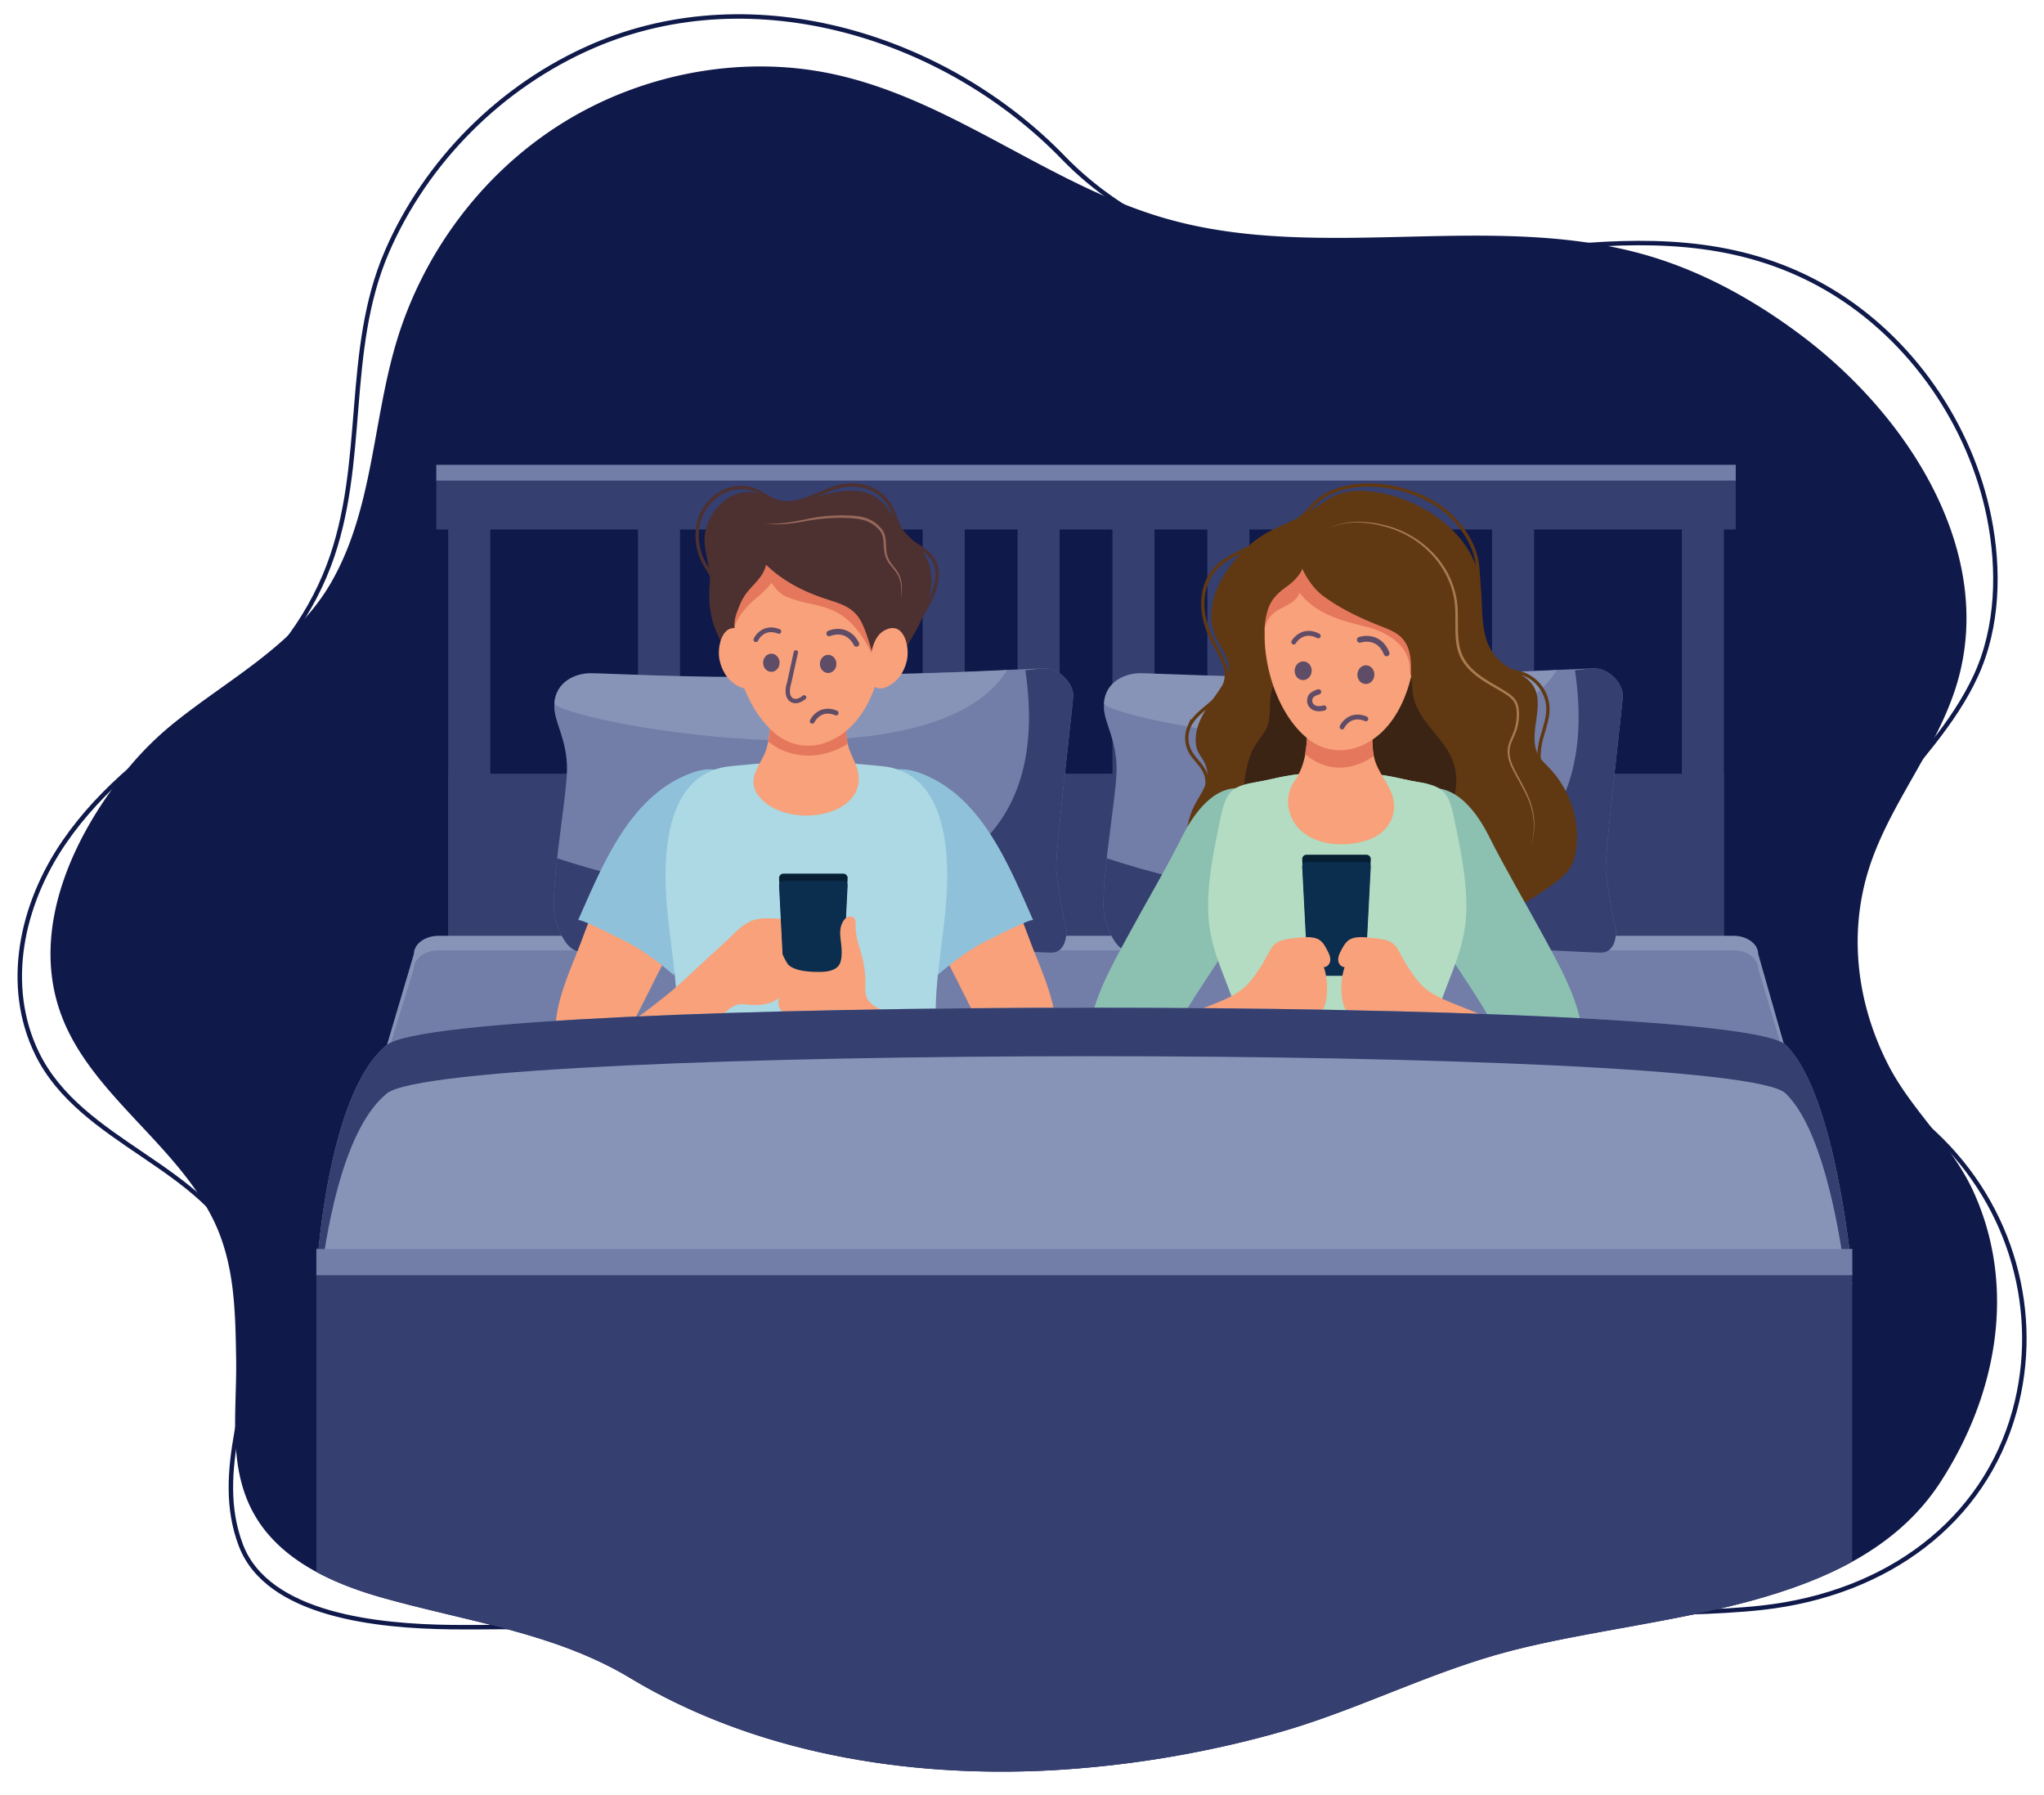 <svg id="Layer_2" data-name="Layer 2" xmlns="http://www.w3.org/2000/svg" xmlns:xlink="http://www.w3.org/1999/xlink" viewBox="0 0 1834.93 1611.23"><defs><style>.cls-1{mask:url(#mask);filter:url(#luminosity-noclip-3);}.cls-2,.cls-4{mix-blend-mode:multiply;}.cls-2{fill:url(#linear-gradient);}.cls-3{mask:url(#mask-2);filter:url(#luminosity-noclip-4);}.cls-4{fill:url(#linear-gradient-2);}.cls-5{fill:#0f194a;}.cls-6{fill:#b3dcc2;}.cls-17,.cls-24,.cls-7{fill:none;stroke-miterlimit:10;}.cls-7{stroke:#0f194a;stroke-width:4px;}.cls-8{clip-path:url(#clip-path);}.cls-9{fill:#353f70;}.cls-10{fill:#8894b7;}.cls-11{fill:#727ea8;}.cls-12{fill:#f8a17a;}.cls-13{fill:#90c1da;}.cls-14{fill:#acd9e3;}.cls-15{fill:#e5785c;}.cls-16{fill:#4d3030;}.cls-17{stroke:#4d3030;}.cls-17,.cls-24{stroke-width:3px;}.cls-18{fill:#96685c;}.cls-19{mask:url(#mask-3);}.cls-20{fill:url(#linear-gradient-3);}.cls-21{fill:#061f33;}.cls-22{fill:#0b2d4e;}.cls-23{fill:#603913;}.cls-24{stroke:#603913;}.cls-25{fill:#3c2415;}.cls-26{fill:#8cc1b2;}.cls-27{clip-path:url(#clip-path-2);}.cls-28{fill:#a97c50;}.cls-29{mask:url(#mask-4);}.cls-30{fill:url(#linear-gradient-4);}.cls-31,.cls-33{fill:#393762;}.cls-31,.cls-32{opacity:0.8;}.cls-34{filter:url(#luminosity-noclip-2);}.cls-35{filter:url(#luminosity-noclip);}</style><filter id="luminosity-noclip" x="546.74" y="-9034.37" width="366.75" height="32766" filterUnits="userSpaceOnUse" color-interpolation-filters="sRGB"><feFlood flood-color="#fff" result="bg"/><feBlend in="SourceGraphic" in2="bg"/></filter><mask id="mask" x="546.74" y="-9034.37" width="366.75" height="32766" maskUnits="userSpaceOnUse"><g class="cls-35"/></mask><linearGradient id="linear-gradient" x1="730.12" y1="867.64" x2="730.12" y2="644.3" gradientUnits="userSpaceOnUse"><stop offset="0" stop-color="#fff"/><stop offset="1"/></linearGradient><filter id="luminosity-noclip-2" x="1016.41" y="-9034.37" width="366.75" height="32766" filterUnits="userSpaceOnUse" color-interpolation-filters="sRGB"><feFlood flood-color="#fff" result="bg"/><feBlend in="SourceGraphic" in2="bg"/></filter><mask id="mask-2" x="1016.41" y="-9034.37" width="366.75" height="32766" maskUnits="userSpaceOnUse"><g class="cls-34"/></mask><linearGradient id="linear-gradient-2" x1="1199.79" y1="867.64" x2="1199.79" y2="644.3" xlink:href="#linear-gradient"/><clipPath id="clip-path"><path class="cls-5" d="M110.45,695.3c-46.15,58.42-81.76,137.9-57,211.26C78,979.7,156.82,1024.8,191.25,1094.27c19.46,39.27,20,82.44,20.72,124.59,1,55.17-11.14,113.76,30.75,160.39,24.77,27.58,62.16,43.88,100,54.58,75.93,21.5,155.47,31.59,222.91,72.2,110.8,66.71,246.87,90,378.91,82.83a952.59,952.59,0,0,0,197.51-32.3c74.52-20.25,140.76-56.09,215.79-75.29,130-33.27,307.87-33.73,384-150.86,51.24-78.86,69-176.32,29.13-262.24-19-40.86-55.13-72.06-75.73-112.17-28.47-55.41-36.14-118.59-17.12-177.46q1.18-3.63,2.47-7.24c19.87-55,59.87-102.36,76.41-158.38,34.15-115.67-41.31-238-140.51-312.32-41.22-30.89-87.28-56.6-137.44-71.26-138.35-40.43-292.08,6.36-430.85-32.75-106.46-30-193.87-108-302.34-130.52-83.36-17.33-173.44,1.16-244.25,46.46S379.35,228.7,355.93,306.76c-21.71,72.33-21,151.78-59.52,217.49-32.93,56.21-94,86.55-143.52,127.33A287.38,287.38,0,0,0,110.45,695.3Z"/></clipPath><filter id="luminosity-noclip-3" x="546.74" y="607.38" width="366.75" height="270.1" filterUnits="userSpaceOnUse" color-interpolation-filters="sRGB"><feFlood flood-color="#fff" result="bg"/><feBlend in="SourceGraphic" in2="bg"/></filter><mask id="mask-3" x="546.74" y="607.38" width="366.75" height="270.1" maskUnits="userSpaceOnUse"><g class="cls-1"><polygon class="cls-2" points="730.12 877.48 913.49 607.38 546.74 607.38 730.12 877.48"/></g></mask><linearGradient id="linear-gradient-3" x1="730.12" y1="867.64" x2="730.12" y2="644.3" gradientUnits="userSpaceOnUse"><stop offset="0" stop-color="#fff"/><stop offset="1" stop-color="#fff"/></linearGradient><clipPath id="clip-path-2"><path class="cls-6" d="M1321.1,1037.4c-6.8-18.05-17-32.82-22.9-51.48-8-25.32-13.39-61.43-4.24-87.64,9.71-27.83,21.63-49.79,22.35-80.79.62-26.54-4.73-52.68-10-78.54-5.27-25.6-7.66-33-32.73-36.94-8.93-1.39-17.75-3.81-26.67-5.39a263.36,263.36,0,0,0-45.81-3.92h-1.2a263.55,263.55,0,0,0-45.82,3.92c-8.91,1.58-17.74,4-26.67,5.39-25.07,3.9-27.46,11.34-32.73,36.94-5.32,25.86-10.67,52-10.05,78.54.73,31,12.64,53,22.36,80.79,9.14,26.21,3.72,62.32-4.25,87.64-5.87,18.66-16.1,33.43-22.9,51.48a7.28,7.28,0,0,0-.63,4.43c.52,1.88,2.36,3,4,3.88,33.32,17.4,70.67,22.64,107.19,25.33,3.21.24,6.33.47,9.41.67v.08l.65,0,.64,0v-.08c3.08-.2,6.21-.43,9.41-.67,36.53-2.69,73.87-7.93,107.19-25.33,1.69-.88,3.52-2,4-3.88A7.29,7.29,0,0,0,1321.1,1037.4Z"/></clipPath><filter id="luminosity-noclip-4" x="1016.41" y="607.38" width="366.75" height="270.1" filterUnits="userSpaceOnUse" color-interpolation-filters="sRGB"><feFlood flood-color="#fff" result="bg"/><feBlend in="SourceGraphic" in2="bg"/></filter><mask id="mask-4" x="1016.41" y="607.38" width="366.75" height="270.1" maskUnits="userSpaceOnUse"><g class="cls-3"><polygon class="cls-4" points="1199.79 877.48 1383.16 607.38 1016.41 607.38 1199.79 877.48"/></g></mask><linearGradient id="linear-gradient-4" x1="1199.79" y1="867.64" x2="1199.79" y2="644.3" xlink:href="#linear-gradient-3"/></defs><title>Artboard 3</title><path class="cls-7" d="M595.16,1474.93c-60.36-19.26-126.5-13.73-190.61-14.54s-164.16-10.1-188.3-73.46c-25.55-67.06,11.49-136.6,11.81-204.36.08-18.55-2.13-37.31-9.3-54.73-33.61-81.52-146.15-101.26-185.58-182.49C3.72,884.67,18.93,812.21,57.65,755.81c33.64-49,82.93-87.52,135.08-120.45,47.48-30,83.79-78.43,102.41-127.67,34.78-92,13.42-192.54,52.4-282.24C382.45,145.1,449.31,77.05,532.8,41.09c145.69-62.75,317.89-6.92,421.75,100.43,55.71,57.59,135.78,91,217.28,96.94C1330.14,250,1495,173.4,1641.7,259.87c74.75,44.07,127.58,122.19,144,204.62,9.27,46.44,8.21,98.1-11.93,141.94-19.81,43.13-54,78.33-83.35,115.6C1641.67,784,1615,866.75,1660.6,936.5c20,30.5,48.78,55.45,76.11,81,70,65.44,95.88,161.78,71.79,249-27.34,99-114,164.06-226.94,176.5-83.56,9.21-176-2.82-251.78,36.49"/><path class="cls-5" d="M110.45,695.3c-46.15,58.42-81.76,137.9-57,211.26C78,979.7,156.82,1024.8,191.25,1094.27c19.46,39.27,20,82.44,20.72,124.59,1,55.17-11.14,113.76,30.75,160.39,24.77,27.58,62.16,43.88,100,54.58,75.93,21.5,155.47,31.59,222.91,72.2,110.8,66.71,246.87,90,378.91,82.83a952.59,952.59,0,0,0,197.51-32.3c74.52-20.25,140.76-56.09,215.79-75.29,130-33.27,307.87-33.73,384-150.86,51.24-78.86,69-176.32,29.13-262.24-19-40.86-55.13-72.06-75.73-112.17-28.47-55.41-36.14-118.59-17.12-177.46q1.18-3.63,2.47-7.24c19.87-55,59.87-102.36,76.41-158.38,34.15-115.67-41.31-238-140.51-312.32-41.22-30.89-87.28-56.6-137.44-71.26-138.35-40.43-292.08,6.36-430.85-32.75-106.46-30-193.87-108-302.34-130.52-83.36-17.33-173.44,1.16-244.25,46.46S379.35,228.7,355.93,306.76c-21.71,72.33-21,151.78-59.52,217.49-32.93,56.21-94,86.55-143.52,127.33A287.38,287.38,0,0,0,110.45,695.3Z"/><g class="cls-8"><rect class="cls-9" x="402.36" y="433.76" width="37.74" height="423.82"/><rect class="cls-9" x="572.74" y="433.76" width="37.74" height="423.82"/><rect class="cls-9" x="657.93" y="433.76" width="37.74" height="423.82"/><rect class="cls-9" x="743.12" y="433.76" width="37.74" height="423.82"/><rect class="cls-9" x="828.3" y="433.76" width="37.74" height="423.82"/><rect class="cls-9" x="913.49" y="433.76" width="37.74" height="423.82"/><rect class="cls-9" x="998.68" y="433.76" width="37.74" height="423.82"/><rect class="cls-9" x="1083.87" y="433.76" width="37.74" height="423.82"/><rect class="cls-9" x="1169.06" y="433.76" width="37.74" height="423.82"/><rect class="cls-9" x="1254.25" y="433.76" width="37.74" height="423.82"/><rect class="cls-9" x="1339.44" y="433.76" width="37.74" height="423.82"/><rect class="cls-9" x="1509.82" y="433.76" width="37.74" height="423.82"/><rect class="cls-9" x="391.71" y="417.23" width="1166.5" height="57.98"/><rect class="cls-9" x="402.36" y="694.39" width="1145.21" height="159.88"/><path class="cls-10" d="M1662.77,1152.08H284l87.54-295.84c0-9,9.94-16.34,22.21-16.34H1556.17c12.27,0,22.21,7.32,22.21,16.34Z"/><path class="cls-11" d="M1662.77,1152.08H284l87.54-282.82c0-9,9.94-16.34,22.21-16.34H1556.17c12.27,0,22.21,7.31,22.21,16.34Z"/><rect class="cls-11" x="391.71" y="417.23" width="1166.5" height="14.08"/><path class="cls-11" d="M963.41,625.18c-.7,11.34-15.59,136.92-15.26,153.31s11,66.55,9.55,57.56,3.65,19-14.29,19c-9,0-202.38-10.49-271.72-10.64-69.54-.15-138.41,10.79-145.26,10.63-13.67-.33-19.53-6.9-27.22-27s9.31-108.78,9.78-136.7S496.61,646.85,497.65,633c1.37-18.3,17.37-26.49,32.11-26.78,8.43-.17,96,4.47,163.6,3.14,66.7-1.32,236.86-9.37,243.85-9.51C951.28,599.58,964.11,613.85,963.41,625.18Z"/><path class="cls-9" d="M963.41,625.21c-.7,11.33-15.59,136.92-15.26,153.31s11,66.55,9.55,57.55,3.65,19-14.29,18.95c-9,0-202.38-10.49-271.72-10.63-69.54-.15-138.41,10.78-145.26,10.62-13.67-.32-19.53-6.89-27.22-27-3.5-9.11-1.9-32.39.94-57.7,153.62,50.93,458.34,89.81,420.35-168.73,8.84-1,14.6-1.68,16.71-1.72C951.28,599.61,964.11,613.87,963.41,625.21Z"/><path class="cls-10" d="M497.65,631c1.37-18.3,17.37-26.49,32.11-26.78,8.43-.17,96,4.47,163.6,3.14,36-.72,189.57-3.92,210.84-6C835.3,713.66,496.61,644.85,497.65,631Z"/><path class="cls-11" d="M1456.8,625.18c-.7,11.34-15.59,136.92-15.26,153.31s11,66.55,9.55,57.56,3.65,19-14.29,19c-9,0-202.38-10.49-271.72-10.64-69.54-.15-138.41,10.79-145.26,10.63-13.67-.33-19.53-6.9-27.22-27s9.31-108.78,9.78-136.7S990,646.85,991,633c1.37-18.3,17.38-26.49,32.11-26.78,8.43-.17,96,4.47,163.6,3.14,66.71-1.32,236.86-9.37,243.85-9.51C1444.67,599.58,1457.5,613.85,1456.8,625.18Z"/><path class="cls-9" d="M1456.8,625.21c-.7,11.33-15.59,136.92-15.26,153.31s11,66.55,9.55,57.55,3.65,19-14.29,18.95c-9,0-202.38-10.49-271.72-10.63-69.54-.15-138.41,10.78-145.26,10.62-13.67-.32-19.53-6.89-27.22-27-3.5-9.11-1.9-32.39.94-57.7,153.62,50.93,458.34,89.81,420.35-168.73,8.84-1,14.6-1.68,16.71-1.72C1444.67,599.61,1457.5,613.87,1456.8,625.21Z"/><path class="cls-10" d="M991,631c1.37-18.3,17.38-26.49,32.11-26.78,8.43-.17,96,4.47,163.6,3.14,36-.72,189.58-3.92,210.84-6C1328.69,713.66,990,644.85,991,631Z"/><rect class="cls-9" x="284" y="1121.01" width="1378.77" height="490.21"/></g><path class="cls-12" d="M532.39,817.35c-3.7,9.31-7.25,18.68-10.74,28.07-12,32.12-40.39,86.61-8.32,116.22,3.63,3.36,12.37,3.17,16.88,2.28,12.9-2.56,19.4-14.57,25.71-24.8,19-30.69,32.72-64.32,51-95.44,13.2-22.46,19.88-49.25,26.21-74.28,4.19-16.56,9.58-40.27-4.38-54a27.16,27.16,0,0,0-21.86-7.49,42.07,42.07,0,0,0-13.59,4.49A49,49,0,0,0,582.9,719c-7.76,6.62-11.5,16.19-16.12,25-5.44,10.35-11,20.62-16.07,31.16C544.05,789,538.05,803.08,532.39,817.35Z"/><path class="cls-13" d="M546.81,766.65c17.73-32.5,40.78-61.74,76.3-73.66,10.18-3.42,22.75-4.26,30.38,3.29,4.78,4.73,6.51,11.88,6.1,18.6-.58,9.73-5,19-7.23,28.4a313.78,313.78,0,0,1-27.05,72.48c-2.58,4.93-21.49,58.48-20,59.8-12.48-10.84-30.26-24.34-45.18-31.44-4-1.88-40.14-20.5-41.18-18.14C527.36,807.07,536.12,786.27,546.81,766.65Z"/><path class="cls-12" d="M914.3,817.35c3.7,9.31,7.25,18.68,10.74,28.07,12,32.12,40.39,86.61,8.32,116.22-3.63,3.36-12.38,3.17-16.88,2.28-12.9-2.56-19.4-14.57-25.72-24.8-19-30.69-32.71-64.32-51-95.44-13.2-22.46-19.88-49.25-26.21-74.28-4.19-16.56-9.58-40.27,4.38-54a27.16,27.16,0,0,1,21.86-7.49,42.07,42.07,0,0,1,13.59,4.49,49,49,0,0,1,10.4,6.54c7.75,6.62,11.5,16.19,16.12,25,5.43,10.35,11,20.62,16.07,31.16C902.64,789,908.64,803.08,914.3,817.35Z"/><path class="cls-13" d="M899.71,766.65c-17.72-32.5-40.77-61.74-76.3-73.66-10.17-3.42-22.74-4.26-30.37,3.29-4.78,4.73-6.51,11.88-6.11,18.6.59,9.73,5,19,7.24,28.4a313.76,313.76,0,0,0,27,72.48c2.58,4.93,21.5,58.48,20,59.8,12.47-10.84,30.25-24.34,45.18-31.44,4-1.88,40.13-20.5,41.18-18.14C919.16,807.07,910.41,786.27,899.71,766.65Z"/><path class="cls-14" d="M849.3,1016.25l-.69-2.9c-8.38-36.28-9.6-73.73-8.55-110.81,1-36.36,9.12-72.13,10.17-108.51,1.21-41.95-6.09-101.54-58.59-106.39-21.71-2-43.55-4.34-65.41-4.6v0c-.78,0-1.56,0-2.34,0s-1.56,0-2.34,0v0c-21.87.26-43.7,2.6-65.41,4.6-52.5,4.85-59.81,64.44-58.6,106.39,1.05,36.38,9.15,72.15,10.18,108.51,1,37.08-.18,74.53-8.56,110.81-.22,1-.45,1.94-.69,2.9-1.64,6.82-4.3,13.74-3.06,20.64,2.7,14.91,38.61,22.15,50.72,25.36,22.57,6,45.88,8.66,69.12,10.38l6.25.45v.32l2.39-.16,2.38.16v-.32l6.26-.45c23.24-1.72,46.55-4.39,69.12-10.38,12.1-3.21,48-10.45,50.71-25.36C853.61,1030,851,1023.07,849.3,1016.25Z"/><path class="cls-12" d="M690.11,722.67c32.42,21.4,95.52,4.8,77.64-37.64-2.17-5.15-4.81-10.13-6.26-15.51-2.4-8.91-2.16-18.1-1.91-27.17.29-10.59.37-21.2.95-31.77-11.85-2.22-21.46-3.33-34-2.87-10.41.38-20.82-.58-31.23,0a4,4,0,0,0-2.34.61,2.79,2.79,0,0,0-.77,2c-1.4,14.29,0,28.77-1.12,43.09-.61,8-1.71,17.18-5.37,24.62-5.63,11.43-14,22-5.93,34.46A35.57,35.57,0,0,0,690.11,722.67Z"/><path class="cls-15" d="M761,667.6c-1.86-8.29-1.38-17-1.15-25.37.29-10.58.38-21.2,1-31.77-11.85-2.22-21.47-3.33-34.05-2.87-10.42.38-20.82-.58-31.23,0a4.09,4.09,0,0,0-2.34.61,2.79,2.79,0,0,0-.77,2c-1.4,14.29,0,28.77-1.12,43.1a92.65,92.65,0,0,1-1.75,12.25c1.63,1.26,3.3,2.47,5,3.59,12.85,8.41,30.18,11.2,45.57,7.34A70.6,70.6,0,0,0,761,667.6Z"/><path class="cls-16" d="M781.37,621.51c-9.83,11.86-23.6,19.68-37.23,26.84a45.12,45.12,0,0,1-10.43,4.37c-11.3,2.63-22.69-3.49-32.11-10.25a186,186,0,0,1-35-32.75c-10.25-12.44-16-26-22.66-40.68s-8.2-29.55-6.78-45.66c1.46-16.55-7.79-31.33-3.61-48.05a47.76,47.76,0,0,1,17.95-26.72,34.52,34.52,0,0,1,16.42-6.84c13.33-1.44,24.67,7.62,37.85,8.24s26.08-4.22,38.86-7.13c11.16-2.54,23.38-3.93,34.46-.14,12.32,4.22,18.26,13.65,25.08,24.56,5.82,9.33,14.59,16.33,21.6,24.61,9.39,11.1,12.35,25.22,9.37,39.67a122.91,122.91,0,0,1-13.49,35.59c-5.41,9.43-11.3,19.37-17.67,28.31-4.86,6.8-10.18,11.81-15.84,17.75C785.7,615.81,783.66,618.74,781.37,621.51Z"/><path class="cls-12" d="M793.44,564.76c-.22-13.57-2.22-26.43-5.82-37.09-15.52-46-73.19-56.81-107.52-23.35-38.27,37.32-22.61,125.47,18.41,156.08a45.69,45.69,0,0,0,39,7.28C777.37,656.55,794.12,607.16,793.44,564.76Z"/><path class="cls-15" d="M802.86,527.52c-17.47-46-82.54-56.72-121.33-23.21-9.07,7.83-18.73,20.16-22.94,31.44-4.51,12.09-3.33,25.45-2.09,38.29,1-10.6,5.94-20.13,12.9-28a92.19,92.19,0,0,1,11.31-10.69c1.47-1.19,12.46-11.18,11.41-12.56,3.91,5.1,7.79,10.17,13.82,12.73,7.54,3.2,15.38,5,23.35,6.78,14.08,3.06,25.11,7,35.33,17.56,9.45,9.74,16.29,21.85,20.83,34.59,1.44,4,3.89,10.22,9.15,8.41,1.25-.43,12.08-8.5,12.19-9.07a140.74,140.74,0,0,0,2.59-29.16C809.15,551,806.91,538.17,802.86,527.52Z"/><path class="cls-16" d="M771.72,555.58c3.51,5.73,5.65,12.18,7.77,18.56,3.35,10.08,6,20.93,10.29,30.62,14.64-8.83,24.28-29.67,31-44.73,5.91-13.36,7.57-24,2.56-38-3.23-9.07-9.44-17.12-16.81-24-21.26-19.93-53.16-30.09-83.93-28.06-10.81.71-19.62,4.52-29.77,7.46-9.32,2.7-16.44,4.47-23.29,12.14-6.09,6.82-10,15.31-13.06,23.93-5,14-7.82,28.53-6.72,43.46.7,9.54.77,19,10.22,24.18q-.25-8.52-.5-17A31.06,31.06,0,0,1,661.8,549c2.52-7,4.84-12.54,9.62-18.28,6.25-7.5,14.5-14.29,16.25-23.9,14.8,14.38,32.27,23.39,51.72,30.09,12.33,4.24,24.86,6.69,32.18,18.47Z"/><path class="cls-12" d="M793.72,566c17.6-9.86,23.3,14.6,20.37,26.83A38.9,38.9,0,0,1,807.86,607c-4.16,5.63-16.11,15-23.11,9-3.18-2.74-3.55-7.45-3.69-11.64C780.69,593.06,781.78,572.66,793.72,566Z"/><path class="cls-12" d="M666.45,566c-17.61-9.86-23.31,14.6-20.38,26.83A39.07,39.07,0,0,0,652.3,607c4.16,5.63,16.12,15,23.12,9,3.17-2.74,3.54-7.45,3.68-11.64C679.48,593.06,678.38,572.66,666.45,566Z"/><path class="cls-17" d="M641.34,526.13c-.15-7.18-4.92-13.28-8.56-19.48a52.31,52.31,0,0,1-6.53-32.28,42.78,42.78,0,0,1,20.53-31.71,35.79,35.79,0,0,1,27.75-3.83c8.68,2.48,15.73,9.12,24.15,11.42,18.88,5.17,38.22-10.18,56.17-13.89,17.78-3.67,36.79,2.31,45.68,20.18,3.51,7,5.05,15.22,9.64,21.54,7.65,10.57,22.37,14.06,28.46,25.7,9.94,19-9.82,46.8-19.87,61.58"/><path class="cls-18" d="M686,470c14.65.95,28.91-2.22,43.22-5.14a146,146,0,0,1,21.89-2.22q5.5-.17,11,.05a68.63,68.63,0,0,1,11.07,1.1,30.94,30.94,0,0,1,18.9,11.73c2.29,3.24,2.94,7.24,3.18,10.9s.16,7.31.91,10.74a22.48,22.48,0,0,0,4.64,9.38c2.15,2.88,4.6,5.7,6.28,9.07a27.94,27.94,0,0,1,2.51,10.77,76.9,76.9,0,0,1-.4,11,94.24,94.24,0,0,0-.24-10.9A26.87,26.87,0,0,0,806,516.15c-1.69-3.13-4.13-5.81-6.43-8.68a24.21,24.21,0,0,1-5.24-9.9c-.94-3.7-.92-7.44-1.19-11s-.91-7.05-2.91-9.81A20.22,20.22,0,0,0,786.7,473a29.15,29.15,0,0,0-4.24-3.1,31.07,31.07,0,0,0-9.81-3.7A66.75,66.75,0,0,0,762,465c-3.61-.18-7.24-.23-10.86-.16a172.3,172.3,0,0,0-21.63,1.85c-7.14,1.13-14.36,2.62-21.64,3.36A96.53,96.53,0,0,1,686,470Z"/><path class="cls-12" d="M633.78,861.3c-11.44,10.5-22.25,21.17-34.34,31-12.58,10.18-25.53,19.92-38.69,29.35-4.4,3.15-9,6.48-11.29,11.38-3.1,6.66-1.16,14.57,1.87,21.25a31.52,31.52,0,0,0,5.94,9.27c3.2,3.24,7.39,5.31,11.64,6.93,4,1.53,8.21,2.74,12.47,2.49,8.31-.48,15.24-6.27,21.33-11.95a423,423,0,0,0,30.92-32c5-5.71,9.43-11.83,14.4-17.51,3-3.48,8.86-8.13,13.22-9.6,3-1,6.16-.58,9.26-.28,7.42.7,15.12.63,22.08-2.07,8-3.1,19.07-14.41,16.13-23.91a4.93,4.93,0,0,1-.42-2.24,4.69,4.69,0,0,1,1.54-2.25c3.43-3.63,3.9-10.3-.12-13.26a9.32,9.32,0,0,0-2.37-15.33c5.34-.37,10.55,1.6,15.27,4.09,5.3,2.81,10.09,7,16,7.89,9.18,1.29,7.49-6.47,3.09-10.91-4.06-4.11-9.35-6.73-14-10.06a47.58,47.58,0,0,0-12.24-6.57c-6.64-2.26-13.78-2.48-20.79-2.68-6.35-.19-12.86-.35-18.85,1.73-7.34,2.55-13.13,8.15-18.66,13.6C649.61,847,641.62,854.09,633.78,861.3Z"/><g class="cls-19"><polygon class="cls-20" points="730.12 877.48 913.49 607.38 546.74 607.38 730.12 877.48"/></g><path class="cls-21" d="M752.14,886.27h-44a3.93,3.93,0,0,1-3.92-3.73l-4.83-94.26a3.92,3.92,0,0,1,3.92-4.13H757a3.92,3.92,0,0,1,3.92,4.13l-4.83,94.26A3.93,3.93,0,0,1,752.14,886.27Z"/><path class="cls-22" d="M752.14,892.82h-44a3.93,3.93,0,0,1-3.92-3.73l-4.83-94.27a3.92,3.92,0,0,1,3.92-4.12H757a3.92,3.92,0,0,1,3.92,4.12l-4.83,94.27A3.93,3.93,0,0,1,752.14,892.82Z"/><path class="cls-12" d="M775.52,950l2.52,1.55c18.32,11.34,35.84,24.25,55.68,32.89,6.91,3,14.29,5.51,21.82,5.11,10.26-.55,14.72-6.38,20.49-13.65s4.45-18.47-.88-26.14S861.39,937.23,853,933.15c-21.32-10.33-44.27-17.14-65.11-28.4-7.62-4.12-11.49-9.14-11.08-18a94.45,94.45,0,0,0-3.19-29c-2.24-8.27-5.51-16.95-5.52-25.64,0-3,.49-6.65-1.85-8.59a5.25,5.25,0,0,0-5.57-.36,10.2,10.2,0,0,0-4,4.19c-4,6.93-2,14.47-1.36,22,.38,4.61.52,9.41-.76,13.9-2.4,8.4-13.11,9.14-20.28,9.08-8-.06-20.64-.73-26.63-6.48-.8-.77-6.51-10.7-5.36-11-3.37.84-5.29,4-6.53,7-1.8,4.33-.1,5.78.57,10,.64,4-2.5,8-1.73,12,.66,3.47,4.08,6,4.61,9.43.3,2-.41,4-.53,6a10.69,10.69,0,0,0,3.63,8.59c1,.9,2.33,1.7,2.65,3a6.33,6.33,0,0,1-.11,2.37,11.85,11.85,0,0,0,3.84,10.34c3,2.68,7.21,3.57,11.15,4.54,10.17,2.5,20.29,4.24,30,8.29A194.35,194.35,0,0,1,775.52,950Z"/><path class="cls-23" d="M1358.67,815c-24.55,10-55.48,7-77.16-8.43s-41.75-26.88-69.42-27.7c-17.19-.51-33.3,6.68-49.68,10.78-14.4,3.61-25.39,15.17-40.91,17.3-20.4,2.8-41.35-9.75-50.53-28.18s-7.17-41.37,3.1-59.22c7.49-13,14.38-22.75,6-37.28-1.83-3.16-4.14-6.09-5.4-9.53a26.84,26.84,0,0,1-1.23-10.21c.76-18.82,15-32.94,24.52-48.48,2.22-3.63,4.45-7.4,5.12-11.61,1.71-10.7-6.79-19.95-11.33-29.79-14.68-31.89,10.38-68.16,34.77-87.3,14.39-11.29,31.64-15.84,47.16-25,7.07-4.19,13.51-9.38,20.66-13.42,12.47-7,26.07-7.35,39.91-5.41,39.45,5.53,84.29,34.2,93.44,75.47,6.19,28-4,60.49,23.76,80.08,8.34,5.89,18.89,9.4,24.58,17.89,12.1,18-5.68,44.76,5.38,63.46,2.47,4.17,6.16,7.44,9.51,10.94a90.18,90.18,0,0,1,24.37,70.23c-.61,6.21-1.92,12.46-5,17.9-4.22,7.46-11.35,12.73-18.33,17.71-10.43,7.45-21.09,14.8-32.93,19.7Z"/><path class="cls-24" d="M1394.42,710.48c-12.25-10.53-14.87-28.93-11.33-44.68,2.32-10.31,6.9-20.34,6.49-30.9a34.12,34.12,0,0,0-22.18-30.1c-6.37-2.24-13.37-2.54-19.46-5.44-9.22-4.39-14.29-13.67-17.66-22.86-3.66-10-2.14-18.57-2.18-29.06-.06-13.41-.4-26.83-1.76-40.18-1.57-15.38-10.78-30.64-21.34-41.69q-2.28-2.38-4.74-4.58c-27.41-24.47-79.82-35.19-112.3-15.28-6.48,4-10.5,9.44-15.64,14.69s-12,9.66-18.28,13.61c-12.75,8-26.46,14.31-39.93,21-8.6,4.27-17.34,8.86-23.67,16.09-7.62,8.71-11,20.64-10.65,32.21s4.14,22.82,9.45,33.11c3.74,7.27,8.28,14.22,10.66,22.05,3.89,12.74-3.54,24.73-13,32.91-7.13,6.19-15.32,11.87-19.23,20.47a26,26,0,0,0,.77,22.72c3.47,6.44,9.59,11.2,12.83,17.77a24,24,0,0,1,.25,20.39c-3.76,8.13-12.34,15.67-9.52,24.17"/><path class="cls-25" d="M1306.69,692.36a51.44,51.44,0,0,1-4.1,30c-12.08,25.13-42,30-67.18,31a151,151,0,0,1-28-1.48c-8.23-1.23-15.57,0-23.89-.17a91.4,91.4,0,0,1-46.68-14.05c-6.76-4.29-13.13-9.71-16.59-16.93-4.77-9.91-3.38-21.63-.86-32.35,1.46-6.18,3.28-12.35,6.46-17.86,3.4-5.88,8.27-10.88,11.11-17.06,5.32-11.62.94-25.19,5.68-36.59,3.7-8.92,13-19,20.75-24.57,10.52-7.59,24.09-10,37-9.11s25.47,4.79,37.8,8.82c9.71,3.17,18.06,1.21,25.18,9.23,5.64,6.35,3.67,16.73,5.47,24.43C1275,651.58,1302.6,665.25,1306.69,692.36Z"/><path class="cls-26" d="M1128.15,807.4c-16.48,28.24-35,55.34-52.74,82.8-9.9,15.34-19.92,30.93-25.22,48.39-24.44-.6-48.94-5.76-72.94-10.36,3.86-32.41,21-61.78,36.27-90,15.94-29.43,33.12-58.2,48.12-88.13,12.2-24.34,35-53.39,65.46-38.76,23.45,11.26,19.8,43.52,15,64.33C1139.47,786.75,1134.11,797.19,1128.15,807.4Z"/><path class="cls-26" d="M1269.91,807.4c16.47,28.24,35,55.34,52.74,82.8,9.89,15.34,19.91,30.93,25.22,48.39,24.43-.6,48.93-5.76,72.93-10.36-3.86-32.41-21-61.78-36.27-90-15.94-29.43-33.11-58.2-48.12-88.13-12.19-24.34-35-53.39-65.45-38.76-23.45,11.26-19.8,43.52-15,64.33C1258.58,786.75,1264,797.19,1269.91,807.4Z"/><path class="cls-6" d="M1321.1,1037.4c-6.8-18.05-17-32.82-22.9-51.48-8-25.32-13.39-61.43-4.24-87.64,9.71-27.83,21.63-49.79,22.35-80.79.62-26.54-4.73-52.68-10-78.54-5.27-25.6-7.66-33-32.73-36.94-8.93-1.39-17.75-3.81-26.67-5.39a263.36,263.36,0,0,0-45.81-3.92h-1.2a263.55,263.55,0,0,0-45.82,3.92c-8.91,1.58-17.74,4-26.67,5.39-25.07,3.9-27.46,11.34-32.73,36.94-5.32,25.86-10.67,52-10.05,78.54.73,31,12.64,53,22.36,80.79,9.14,26.21,3.72,62.32-4.25,87.64-5.87,18.66-16.1,33.43-22.9,51.48a7.28,7.28,0,0,0-.63,4.43c.52,1.88,2.36,3,4,3.88,33.32,17.4,70.67,22.64,107.19,25.33,3.21.24,6.33.47,9.41.67v.08l.65,0,.64,0v-.08c3.08-.2,6.21-.43,9.41-.67,36.53-2.69,73.87-7.93,107.19-25.33,1.69-.88,3.52-2,4-3.88A7.29,7.29,0,0,0,1321.1,1037.4Z"/><g class="cls-27"><path class="cls-6" d="M1279.79,707.39c1.54-4.77,7.37-15.39,4.43-19.55s-13.93-3.28-18.21-3.14l-141.39,4.75c2.72,10.11,2.84,19.53,6.71,29.53a95,95,0,0,0,13.24,23.76,75,75,0,0,0,44.8,28c30.36,6,63.91-8.86,79.27-35.71C1273.59,726.41,1276.71,716.86,1279.79,707.39Z"/></g><path class="cls-12" d="M1165.11,742.63c14.77,16.78,43.15,18.12,63,11.25,13.52-4.68,23.08-15.34,23.36-30,.32-16.39-14-28-17.68-43.3-2.06-8.66-1.86-17.58-1.64-26.39.24-10.28.32-20.58.81-30.85-10.17-2.15-18.42-3.23-29.23-2.78-8.94.37-17.87-.57-26.81,0a3.13,3.13,0,0,0-2,.59,2.9,2.9,0,0,0-.66,1.93c-1.2,13.88,0,27.94-1,41.85-.87,12.78-3.73,25.64-11.21,36.23C1153,714,1155.21,731.37,1165.11,742.63Z"/><path class="cls-28" d="M1192.28,474.52a57.74,57.74,0,0,1,24.18-6.07,93.45,93.45,0,0,1,25,2.57,89.45,89.45,0,0,1,43.75,24,78.76,78.76,0,0,1,22.71,44.45c1.16,8.44.74,16.87.91,25.17s.83,16.68,4.25,24,9.5,13.27,16.15,18.06,14.11,8.71,21.26,13.13c3.52,2.21,7.31,4.52,9.91,8.22s3.19,8.33,3.25,12.54a46.39,46.39,0,0,1-1.61,12.68c-1.09,4.15-3,8-4.62,11.77a23.75,23.75,0,0,0-2.24,11.78,35.79,35.79,0,0,0,3.45,11.7c3.55,7.5,7.91,14.68,11.51,22.27s6.36,15.68,7,24.08a59.4,59.4,0,0,1-3.07,24.76,59.13,59.13,0,0,0,2.5-24.7c-.83-8.31-3.74-16.22-7.47-23.64s-8.11-14.56-11.82-22.13a37.42,37.42,0,0,1-3.75-12.19,25.44,25.44,0,0,1,2.21-12.62c1.59-3.93,3.4-7.62,4.38-11.6a44.7,44.7,0,0,0,1.48-12.13c-.06-4.06-.65-8.19-2.92-11.37s-5.8-5.41-9.32-7.58c-7.08-4.34-14.55-8.2-21.45-13.13s-13.2-11-17-18.89-4.23-16.64-4.37-25,.3-16.75-.79-24.92c-2.2-16.38-10.35-31.66-21.87-43.47a88.14,88.14,0,0,0-42.73-24.13,92.68,92.68,0,0,0-24.69-3.12A57.43,57.43,0,0,0,1192.28,474.52Z"/><path class="cls-15" d="M1233.21,678.53c-1.6-8-1.44-16.29-1.24-24.44.25-10.28.32-20.59.82-30.85-10.18-2.16-18.43-3.23-29.24-2.79-8.94.37-17.87-.56-26.81,0a3.19,3.19,0,0,0-2,.6,2.87,2.87,0,0,0-.66,1.92c-1.2,13.89,0,27.94-1,41.85a103.46,103.46,0,0,1-1.5,11.9c1.4,1.23,2.83,2.4,4.3,3.49A45.84,45.84,0,0,0,1215,687.3,59.16,59.16,0,0,0,1233.21,678.53Z"/><path class="cls-12" d="M1270.9,568.22c-.28-13.62-2.34-26.5-6-37.18-15.78-46.06-73.67-56.66-108-22.95-38.23,37.6-22.13,126,19.15,156.48a45.77,45.77,0,0,0,39.12,7.13C1255.18,660.37,1271.76,610.75,1270.9,568.22Z"/><path class="cls-15" d="M1270.83,528.26c-12.42-47.08-69.4-61.82-106-30.65-5.84,5-9.89,10.9-14.06,17.24-3.53,5.38-8.45,9.45-11.57,15.36a53.47,53.47,0,0,0-5.87,19.63c-.64,6.66,1.53,12.48,1.7,18.87a23.4,23.4,0,0,1,7.72-17.81c3.88-3.44,8.79-5.47,13.31-8s8.93-6,10.63-10.9c14.57,19.09,37.18,24.94,59.42,30.45,18.67,4.63,39.15,16.39,39.57,38.19,0,2.76.24,3.53,1.43,7.14a31.9,31.9,0,0,0,2.19-9.17c.4-3.56,1.43-7.1,2.13-10.65a157.26,157.26,0,0,0,2.73-22.16C1274.85,552.17,1273.71,539.17,1270.83,528.26Z"/><path class="cls-23" d="M1281.44,609.07a25,25,0,0,0,8.11-11.28c5-14.63,4.44-30.82,3.84-46.49-.34-8.74-.7-17.6-3.09-25.93a65.9,65.9,0,0,0-13.4-24.07c-16.88-20-42.08-30.1-66.3-28-9.73.83-16.88,5.49-25.43,9.45-8.34,3.86-18.14,6-26.91,8.87-10.13,3.34-20.55,6.84-28.58,13.85-5.87,5.13-10.14,11.89-13.2,19.05-3.66,8.6-4,18.16-3,27.33.86,7.55,1.85,15.62,5.2,22.67,3.14,6.61,10.13,10.92,16.39,14.21-.93-.49-.13-11.39-.15-13.07-.14-9.63.38-19.51,3.4-28.73,2.91-9,8.68-14.52,16.18-20a56.06,56.06,0,0,0,8.52-7.24c1.25-1.39,6.72-7.78,5.83-9.75,4.25,9.38,10.92,19,19.25,25.17C1204,546.76,1221.6,555,1239.48,562c1.32.51,2.65,1,4,1.55,4.91,2,9.75,4.22,13.8,7.9,9,8.21,9.67,20.82,9.33,32.19a10.73,10.73,0,0,0,.34,3.71C1268.81,612.91,1277.83,611.83,1281.44,609.07Z"/><g class="cls-29"><polygon class="cls-30" points="1199.79 877.48 1383.16 607.38 1016.41 607.38 1199.79 877.48"/></g><path class="cls-21" d="M1221.8,869.27h-44a3.93,3.93,0,0,1-3.92-3.73L1169,771.28a3.93,3.93,0,0,1,3.93-4.13h53.7a3.92,3.92,0,0,1,3.92,4.13l-4.83,94.26A3.93,3.93,0,0,1,1221.8,869.27Z"/><path class="cls-22" d="M1221.8,875.82h-44a3.93,3.93,0,0,1-3.92-3.73L1169,777.82a3.93,3.93,0,0,1,3.93-4.12h53.7a3.92,3.92,0,0,1,3.92,4.12l-4.83,94.27A3.93,3.93,0,0,1,1221.8,875.82Z"/><path class="cls-12" d="M1264,933l2.52,1.55c18.32,11.34,35.83,24.25,55.68,32.89,6.91,3,14.29,5.51,21.82,5.11,10.26-.55,14.72-6.38,20.49-13.65s4.45-18.47-.88-26.14-13.76-12.56-22.17-16.64c-11.65-5.64-23.76-10.22-35.75-15.06-8.52-3.44-17.85-7.33-25.09-13s-12.24-13.36-17.16-20.87c-2.27-3.45-4-7.12-6.13-10.63-1.46-2.43-2.52-5.12-4.32-7.3-4.09-5-11-6.31-17.41-7-7-.7-16.53-2.49-23.11.56-4.34,2-6.89,7-9,11.14-1.35,2.62-2.51,5.51-2.12,8.43s2.82,5.74,5.76,5.59c-2.63,7.43-3.35,16.69-2.7,24.51.47,5.58,1.52,11.44,5.14,15.72,3.77,4.48,9.71,6.47,15.47,7.54s11.7,1.43,17.16,3.53a44.81,44.81,0,0,1,12.06,7.57C1257.43,929.49,1260.57,930.92,1264,933Z"/><path class="cls-12" d="M1131.55,933l-2.52,1.55c-18.32,11.34-35.84,24.25-55.68,32.89-6.91,3-14.29,5.51-21.82,5.11-10.26-.55-14.72-6.38-20.49-13.65s-4.45-18.47.88-26.14,13.76-12.56,22.17-16.64c11.65-5.64,23.76-10.22,35.75-15.06,8.52-3.44,17.85-7.33,25.09-13s12.24-13.36,17.16-20.87c2.27-3.45,4-7.12,6.13-10.63,1.46-2.43,2.52-5.12,4.32-7.3,4.09-5,11-6.31,17.41-7,7-.7,16.52-2.49,23.1.56,4.35,2,6.9,7,9,11.14,1.35,2.62,2.51,5.51,2.12,8.43s-2.82,5.74-5.76,5.59c2.63,7.43,3.35,16.69,2.7,24.51-.47,5.58-1.52,11.44-5.14,15.72-3.77,4.48-9.71,6.47-15.47,7.54s-11.7,1.43-17.17,3.53a44.76,44.76,0,0,0-12,7.57C1138.16,929.49,1135,930.92,1131.55,933Z"/><path class="cls-10" d="M284,1144.41S292.46,982,347.41,937.78s1209.56-44.69,1255.53,0,59.83,206.63,59.83,206.63Z"/><path class="cls-9" d="M347.41,981.32c54.95-44.22,1209.56-44.7,1255.53,0,31,30.18,46.36,109.68,53.74,163.09h6.09s-13.86-161.94-59.83-206.63-1200.58-44.22-1255.53,0S284,1144.41,284,1144.41l4.2,0C294.76,1093.05,310.72,1010.84,347.41,981.32Z"/><rect class="cls-11" x="284" y="1121.01" width="1378.77" height="23.4"/><path class="cls-31" d="M1233.79,606c-.29,4.62-3.93,8.16-8.14,7.9s-7.38-4.23-7.09-8.86,3.94-8.17,8.14-7.9S1234.08,601.41,1233.79,606Z"/><path class="cls-31" d="M1177.49,602.5c-.29,4.63-3.93,8.17-8.14,7.9s-7.38-4.23-7.09-8.86,3.94-8.16,8.14-7.9S1177.78,597.87,1177.49,602.5Z"/><g class="cls-32"><path class="cls-33" d="M1244.63,589a2.6,2.6,0,0,1-2.29-1.64c-6.12-15.37-20.16-10.82-20.76-10.62a2.63,2.63,0,0,1-3.3-1.63,2.59,2.59,0,0,1,1.64-3.3c6.65-2.26,20.92-2.3,27.26,13.62a2.6,2.6,0,0,1-1.46,3.38A2.47,2.47,0,0,1,1244.63,589Z"/></g><g class="cls-32"><path class="cls-33" d="M1184.74,572.48a2.19,2.19,0,0,1-2.36.21c-12.31-6.44-18.76,4.14-19,4.6a2.19,2.19,0,1,1-3.76-2.23c3-5.08,12.07-12.91,24.82-6.24a2.18,2.18,0,0,1,.92,2.95A2,2,0,0,1,1184.74,572.48Z"/></g><g class="cls-32"><path class="cls-33" d="M1227.62,646.79a2.2,2.2,0,0,1-2.32.41c-12.8-5.34-18.29,5.73-18.53,6.21a2.18,2.18,0,1,1-3.93-1.89c2.55-5.31,10.89-13.88,24.14-8.36a2.2,2.2,0,0,1,.64,3.63Z"/></g><g class="cls-32"><path class="cls-33" d="M1183.11,638.33a10.24,10.24,0,0,1-8-4.12,9.43,9.43,0,0,1-.23-10.52c2.21-3.33,7.73-4.87,8.35-5a2.33,2.33,0,0,1,1.2,4.5c-1.83.48-4.8,1.78-5.69,3.12a4.79,4.79,0,0,0,.15,5.25c1.54,2.17,4.76,2.76,9.07,1.66a2.29,2.29,0,0,1,2.83,1.66,2.32,2.32,0,0,1-1.66,2.83A19,19,0,0,1,1183.11,638.33Z"/></g><path class="cls-31" d="M750.85,595.88c0,4.5-3.31,8.15-7.39,8.15s-7.41-3.65-7.41-8.15,3.31-8.14,7.4-8.14S750.85,591.38,750.85,595.88Z"/><path class="cls-31" d="M699.86,594.84c0,4.5-3.31,8.14-7.39,8.15s-7.41-3.65-7.41-8.14,3.31-8.15,7.4-8.15S699.86,590.34,699.86,594.84Z"/><g class="cls-32"><path class="cls-33" d="M768.91,580.46a2.51,2.51,0,0,1-2.36-1.36c-7.4-14.24-20.51-8.49-21.07-8.24a2.52,2.52,0,1,1-2.08-4.59c6.2-2.83,20-4.25,27.64,10.5a2.53,2.53,0,0,1-1.09,3.41A2.28,2.28,0,0,1,768.91,580.46Z"/></g><g class="cls-32"><path class="cls-33" d="M700.65,568.27a2.12,2.12,0,0,1-2.25.43c-12.52-5-17.68,5.87-17.9,6.34a2.12,2.12,0,1,1-3.85-1.78c2.39-5.2,10.36-13.66,23.33-8.5a2.12,2.12,0,0,1,1.18,2.76A2.17,2.17,0,0,1,700.65,568.27Z"/></g><g class="cls-32"><path class="cls-33" d="M714.15,631.17a8.41,8.41,0,0,1-4.63-1.38c-4.39-2.9-5.46-9.48-2.87-17.6l5.9-27.06a1.93,1.93,0,1,1,3.78.82l-6,27.24c-2.44,7.68-.93,11.91,1.27,13.36s5.74.67,8.88-2.06a2.07,2.07,0,0,1,2.82.09,1.82,1.82,0,0,1,0,2.62C720.26,629.85,717.05,631.18,714.15,631.17Z"/></g><g class="cls-32"><path class="cls-33" d="M752.06,641.54a2.2,2.2,0,0,1-2.32.41c-12.8-5.34-18.29,5.73-18.53,6.21a2.18,2.18,0,1,1-3.92-1.89c2.54-5.31,10.88-13.88,24.13-8.36a2.19,2.19,0,0,1,1.17,2.86A2.08,2.08,0,0,1,752.06,641.54Z"/></g></svg>